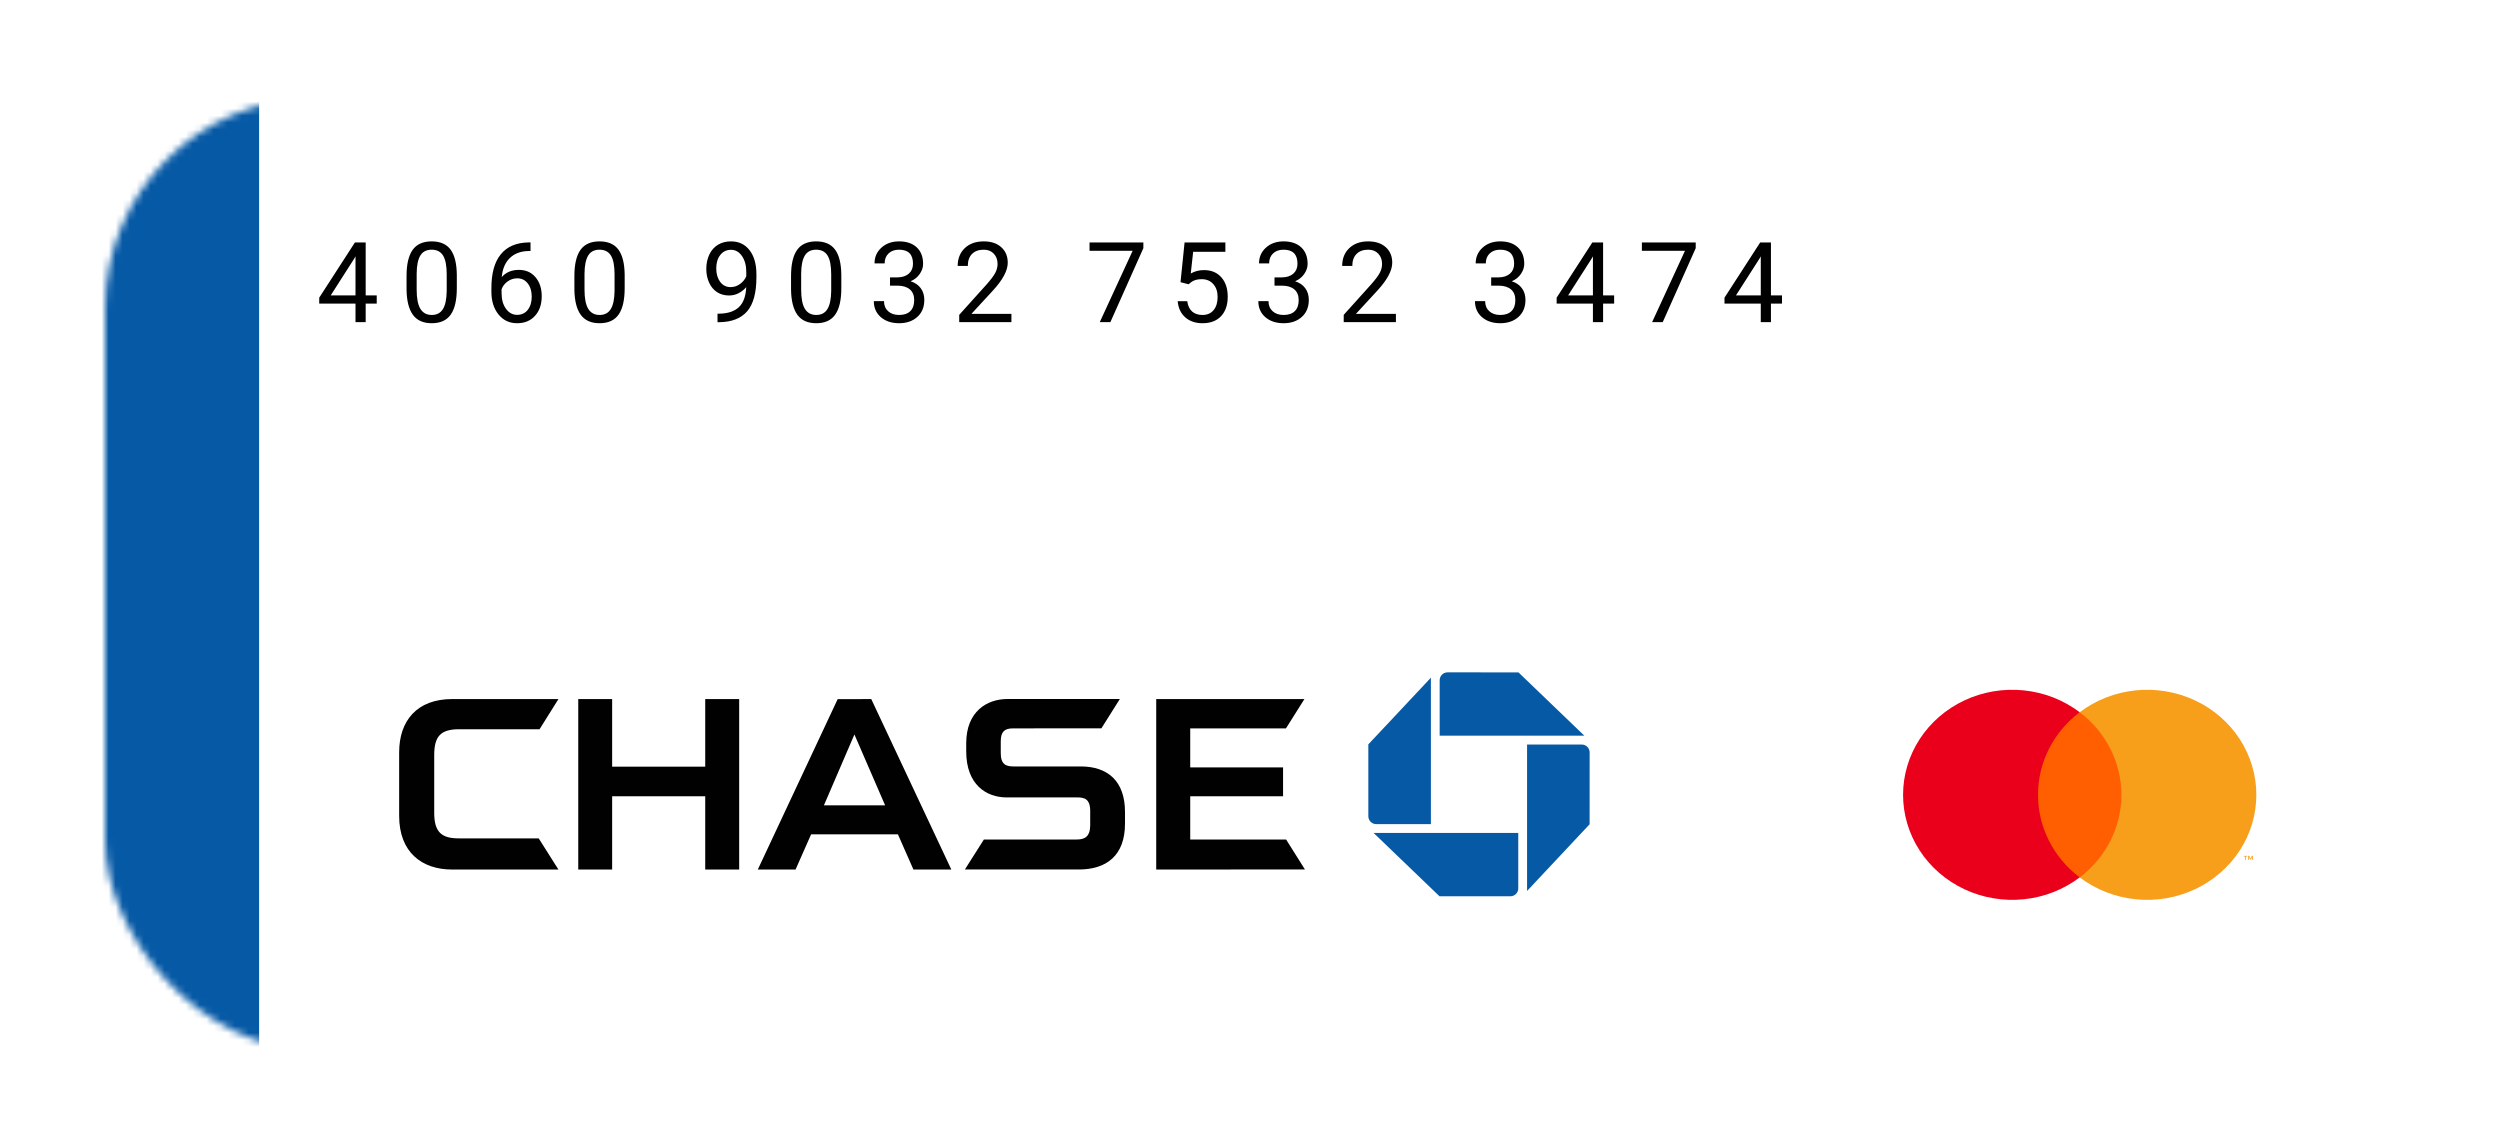 <svg width="357" height="164" viewBox="0 0 357 164" fill="none" xmlns="http://www.w3.org/2000/svg">
<g filter="url(#filter0_dd)">
<mask id="mask0" mask-type="alpha" maskUnits="userSpaceOnUse" x="10" y="14" width="332" height="136">
<rect x="10" y="14" width="332" height="136" rx="30" fill="white"/>
</mask>
<g mask="url(#mask0)">
<g filter="url(#filter1_d)">
<rect x="10" y="14" width="332" height="136" rx="30" fill="white"/>
</g>
<rect y="14" width="32" height="142" fill="#0659A5"/>
</g>
<path d="M47.219 42.18H48.797V43.359H47.219V46H45.766V43.359H40.586V42.508L45.68 34.625H47.219V42.18ZM42.227 42.18H45.766V36.602L45.594 36.914L42.227 42.18ZM60.234 41.148C60.234 42.841 59.945 44.099 59.367 44.922C58.789 45.745 57.885 46.156 56.656 46.156C55.443 46.156 54.544 45.755 53.961 44.953C53.378 44.146 53.075 42.943 53.055 41.344V39.414C53.055 37.742 53.344 36.5 53.922 35.688C54.5 34.875 55.406 34.469 56.641 34.469C57.865 34.469 58.766 34.862 59.344 35.648C59.922 36.43 60.219 37.638 60.234 39.273V41.148ZM58.789 39.172C58.789 37.948 58.617 37.057 58.273 36.5C57.93 35.938 57.385 35.656 56.641 35.656C55.901 35.656 55.362 35.935 55.023 36.492C54.685 37.05 54.51 37.906 54.5 39.062V41.375C54.5 42.604 54.677 43.513 55.031 44.102C55.391 44.685 55.932 44.977 56.656 44.977C57.37 44.977 57.898 44.7 58.242 44.148C58.591 43.596 58.773 42.727 58.789 41.539V39.172ZM70.758 34.617V35.844H70.492C69.367 35.865 68.471 36.198 67.805 36.844C67.138 37.49 66.753 38.398 66.648 39.57C67.247 38.883 68.065 38.539 69.102 38.539C70.091 38.539 70.88 38.888 71.469 39.586C72.062 40.284 72.359 41.185 72.359 42.289C72.359 43.461 72.039 44.398 71.398 45.102C70.763 45.805 69.909 46.156 68.836 46.156C67.747 46.156 66.865 45.74 66.188 44.906C65.51 44.068 65.172 42.99 65.172 41.672V41.117C65.172 39.023 65.617 37.425 66.508 36.32C67.404 35.211 68.734 34.643 70.5 34.617H70.758ZM68.859 39.742C68.365 39.742 67.909 39.891 67.492 40.188C67.076 40.484 66.787 40.857 66.625 41.305V41.836C66.625 42.773 66.836 43.529 67.258 44.102C67.68 44.675 68.206 44.961 68.836 44.961C69.487 44.961 69.997 44.721 70.367 44.242C70.742 43.763 70.93 43.135 70.93 42.359C70.93 41.578 70.74 40.948 70.359 40.469C69.984 39.984 69.484 39.742 68.859 39.742ZM84.203 41.148C84.203 42.841 83.914 44.099 83.336 44.922C82.758 45.745 81.854 46.156 80.625 46.156C79.412 46.156 78.513 45.755 77.93 44.953C77.346 44.146 77.044 42.943 77.023 41.344V39.414C77.023 37.742 77.312 36.5 77.891 35.688C78.469 34.875 79.375 34.469 80.609 34.469C81.833 34.469 82.734 34.862 83.312 35.648C83.891 36.43 84.188 37.638 84.203 39.273V41.148ZM82.758 39.172C82.758 37.948 82.586 37.057 82.242 36.5C81.898 35.938 81.354 35.656 80.609 35.656C79.87 35.656 79.331 35.935 78.992 36.492C78.654 37.05 78.479 37.906 78.469 39.062V41.375C78.469 42.604 78.646 43.513 79 44.102C79.359 44.685 79.901 44.977 80.625 44.977C81.338 44.977 81.867 44.7 82.211 44.148C82.56 43.596 82.742 42.727 82.758 41.539V39.172ZM101.562 41C101.26 41.359 100.898 41.648 100.477 41.867C100.06 42.086 99.602 42.195 99.102 42.195C98.445 42.195 97.872 42.034 97.383 41.711C96.898 41.388 96.523 40.935 96.258 40.352C95.992 39.763 95.859 39.115 95.859 38.406C95.859 37.646 96.003 36.961 96.289 36.352C96.581 35.742 96.992 35.276 97.523 34.953C98.055 34.63 98.674 34.469 99.383 34.469C100.508 34.469 101.393 34.891 102.039 35.734C102.69 36.573 103.016 37.719 103.016 39.172V39.594C103.016 41.807 102.578 43.425 101.703 44.445C100.828 45.461 99.508 45.982 97.742 46.008H97.461V44.789H97.766C98.958 44.768 99.875 44.458 100.516 43.859C101.156 43.255 101.505 42.302 101.562 41ZM99.336 41C99.82 41 100.266 40.852 100.672 40.555C101.083 40.258 101.383 39.891 101.57 39.453V38.875C101.57 37.927 101.365 37.156 100.953 36.562C100.542 35.969 100.021 35.672 99.391 35.672C98.755 35.672 98.245 35.917 97.859 36.406C97.474 36.891 97.281 37.531 97.281 38.328C97.281 39.104 97.466 39.745 97.836 40.25C98.211 40.75 98.711 41 99.336 41ZM115.141 41.148C115.141 42.841 114.852 44.099 114.273 44.922C113.695 45.745 112.792 46.156 111.562 46.156C110.349 46.156 109.451 45.755 108.867 44.953C108.284 44.146 107.982 42.943 107.961 41.344V39.414C107.961 37.742 108.25 36.5 108.828 35.688C109.406 34.875 110.312 34.469 111.547 34.469C112.771 34.469 113.672 34.862 114.25 35.648C114.828 36.43 115.125 37.638 115.141 39.273V41.148ZM113.695 39.172C113.695 37.948 113.523 37.057 113.18 36.5C112.836 35.938 112.292 35.656 111.547 35.656C110.807 35.656 110.268 35.935 109.93 36.492C109.591 37.05 109.417 37.906 109.406 39.062V41.375C109.406 42.604 109.583 43.513 109.938 44.102C110.297 44.685 110.839 44.977 111.562 44.977C112.276 44.977 112.805 44.7 113.148 44.148C113.497 43.596 113.68 42.727 113.695 41.539V39.172ZM122.094 39.609H123.18C123.862 39.599 124.398 39.419 124.789 39.07C125.18 38.721 125.375 38.25 125.375 37.656C125.375 36.323 124.711 35.656 123.383 35.656C122.758 35.656 122.258 35.836 121.883 36.195C121.513 36.55 121.328 37.021 121.328 37.609H119.883C119.883 36.708 120.211 35.961 120.867 35.367C121.529 34.768 122.367 34.469 123.383 34.469C124.456 34.469 125.297 34.753 125.906 35.32C126.516 35.888 126.82 36.677 126.82 37.688C126.82 38.182 126.659 38.661 126.336 39.125C126.018 39.589 125.583 39.935 125.031 40.164C125.656 40.362 126.138 40.69 126.477 41.148C126.82 41.607 126.992 42.167 126.992 42.828C126.992 43.849 126.659 44.659 125.992 45.258C125.326 45.857 124.458 46.156 123.391 46.156C122.323 46.156 121.453 45.867 120.781 45.289C120.115 44.711 119.781 43.948 119.781 43H121.234C121.234 43.599 121.43 44.078 121.82 44.438C122.211 44.797 122.734 44.977 123.391 44.977C124.089 44.977 124.622 44.794 124.992 44.43C125.362 44.065 125.547 43.542 125.547 42.859C125.547 42.198 125.344 41.69 124.938 41.336C124.531 40.982 123.945 40.8 123.18 40.789H122.094V39.609ZM139.43 46H131.977V44.961L135.914 40.586C136.497 39.925 136.898 39.388 137.117 38.977C137.341 38.56 137.453 38.13 137.453 37.688C137.453 37.094 137.273 36.607 136.914 36.227C136.555 35.846 136.076 35.656 135.477 35.656C134.758 35.656 134.198 35.862 133.797 36.273C133.401 36.68 133.203 37.247 133.203 37.977H131.758C131.758 36.93 132.094 36.083 132.766 35.438C133.443 34.792 134.346 34.469 135.477 34.469C136.534 34.469 137.37 34.747 137.984 35.305C138.599 35.857 138.906 36.594 138.906 37.516C138.906 38.635 138.193 39.969 136.766 41.516L133.719 44.82H139.43V46ZM158.273 35.438L153.562 46H152.047L156.742 35.812H150.586V34.625H158.273V35.438ZM163.578 40.297L164.156 34.625H169.984V35.961H165.383L165.039 39.062C165.596 38.734 166.229 38.57 166.938 38.57C167.974 38.57 168.797 38.914 169.406 39.602C170.016 40.284 170.32 41.208 170.32 42.375C170.32 43.547 170.003 44.471 169.367 45.148C168.737 45.82 167.854 46.156 166.719 46.156C165.714 46.156 164.893 45.878 164.258 45.32C163.622 44.763 163.26 43.992 163.172 43.008H164.539C164.628 43.659 164.859 44.151 165.234 44.484C165.609 44.812 166.104 44.977 166.719 44.977C167.391 44.977 167.917 44.747 168.297 44.289C168.682 43.831 168.875 43.198 168.875 42.391C168.875 41.63 168.667 41.021 168.25 40.562C167.839 40.099 167.289 39.867 166.602 39.867C165.971 39.867 165.477 40.005 165.117 40.281L164.734 40.594L163.578 40.297ZM177 39.609H178.086C178.768 39.599 179.305 39.419 179.695 39.07C180.086 38.721 180.281 38.25 180.281 37.656C180.281 36.323 179.617 35.656 178.289 35.656C177.664 35.656 177.164 35.836 176.789 36.195C176.419 36.55 176.234 37.021 176.234 37.609H174.789C174.789 36.708 175.117 35.961 175.773 35.367C176.435 34.768 177.273 34.469 178.289 34.469C179.362 34.469 180.203 34.753 180.812 35.32C181.422 35.888 181.727 36.677 181.727 37.688C181.727 38.182 181.565 38.661 181.242 39.125C180.924 39.589 180.49 39.935 179.938 40.164C180.562 40.362 181.044 40.69 181.383 41.148C181.727 41.607 181.898 42.167 181.898 42.828C181.898 43.849 181.565 44.659 180.898 45.258C180.232 45.857 179.365 46.156 178.297 46.156C177.229 46.156 176.359 45.867 175.688 45.289C175.021 44.711 174.688 43.948 174.688 43H176.141C176.141 43.599 176.336 44.078 176.727 44.438C177.117 44.797 177.641 44.977 178.297 44.977C178.995 44.977 179.529 44.794 179.898 44.43C180.268 44.065 180.453 43.542 180.453 42.859C180.453 42.198 180.25 41.69 179.844 41.336C179.438 40.982 178.852 40.8 178.086 40.789H177V39.609ZM194.336 46H186.883V44.961L190.82 40.586C191.404 39.925 191.805 39.388 192.023 38.977C192.247 38.56 192.359 38.13 192.359 37.688C192.359 37.094 192.18 36.607 191.82 36.227C191.461 35.846 190.982 35.656 190.383 35.656C189.664 35.656 189.104 35.862 188.703 36.273C188.307 36.68 188.109 37.247 188.109 37.977H186.664C186.664 36.93 187 36.083 187.672 35.438C188.349 34.792 189.253 34.469 190.383 34.469C191.44 34.469 192.276 34.747 192.891 35.305C193.505 35.857 193.812 36.594 193.812 37.516C193.812 38.635 193.099 39.969 191.672 41.516L188.625 44.82H194.336V46ZM207.938 39.609H209.023C209.706 39.599 210.242 39.419 210.633 39.07C211.023 38.721 211.219 38.25 211.219 37.656C211.219 36.323 210.555 35.656 209.227 35.656C208.602 35.656 208.102 35.836 207.727 36.195C207.357 36.55 207.172 37.021 207.172 37.609H205.727C205.727 36.708 206.055 35.961 206.711 35.367C207.372 34.768 208.211 34.469 209.227 34.469C210.299 34.469 211.141 34.753 211.75 35.32C212.359 35.888 212.664 36.677 212.664 37.688C212.664 38.182 212.503 38.661 212.18 39.125C211.862 39.589 211.427 39.935 210.875 40.164C211.5 40.362 211.982 40.69 212.32 41.148C212.664 41.607 212.836 42.167 212.836 42.828C212.836 43.849 212.503 44.659 211.836 45.258C211.169 45.857 210.302 46.156 209.234 46.156C208.167 46.156 207.297 45.867 206.625 45.289C205.958 44.711 205.625 43.948 205.625 43H207.078C207.078 43.599 207.273 44.078 207.664 44.438C208.055 44.797 208.578 44.977 209.234 44.977C209.932 44.977 210.466 44.794 210.836 44.43C211.206 44.065 211.391 43.542 211.391 42.859C211.391 42.198 211.188 41.69 210.781 41.336C210.375 40.982 209.789 40.8 209.023 40.789H207.938V39.609ZM223.922 42.18H225.5V43.359H223.922V46H222.469V43.359H217.289V42.508L222.383 34.625H223.922V42.18ZM218.93 42.18H222.469V36.602L222.297 36.914L218.93 42.18ZM237.148 35.438L232.438 46H230.922L235.617 35.812H229.461V34.625H237.148V35.438ZM247.891 42.18H249.469V43.359H247.891V46H246.438V43.359H241.258V42.508L246.352 34.625H247.891V42.18ZM242.898 42.18H246.438V36.602L246.266 36.914L242.898 42.18Z" fill="black"/>
<path d="M298.802 101.707H285.161V125.293H298.802V101.707Z" fill="#FF5F00"/>
<path d="M286.028 113.5C286.025 111.228 286.56 108.986 287.592 106.943C288.624 104.9 290.125 103.109 291.982 101.707C289.682 99.968 286.92 98.886 284.012 98.586C281.103 98.285 278.165 98.778 275.534 100.008C272.903 101.239 270.685 103.156 269.133 105.542C267.581 107.928 266.758 110.685 266.758 113.5C266.758 116.315 267.581 119.072 269.133 121.458C270.685 123.844 272.903 125.761 275.534 126.992C278.165 128.222 281.103 128.715 284.012 128.414C286.92 128.114 289.682 127.032 291.982 125.293C290.125 123.891 288.624 122.1 287.592 120.057C286.56 118.014 286.025 115.771 286.028 113.5Z" fill="#EB001B"/>
<path d="M317.205 113.5C317.205 116.314 316.382 119.072 314.83 121.458C313.279 123.844 311.06 125.761 308.429 126.991C305.798 128.222 302.861 128.715 299.952 128.414C297.044 128.114 294.282 127.032 291.982 125.293C293.837 123.889 295.337 122.098 296.369 120.055C297.4 118.013 297.936 115.771 297.936 113.5C297.936 111.229 297.4 108.987 296.369 106.945C295.337 104.902 293.837 103.111 291.982 101.707C294.282 99.968 297.044 98.886 299.952 98.586C302.861 98.285 305.798 98.778 308.429 100.008C311.06 101.239 313.279 103.156 314.83 105.542C316.382 107.928 317.205 110.685 317.205 113.5Z" fill="#F79E1B"/>
<path d="M315.718 122.795V122.312H315.92V122.214H315.405V122.312H315.607V122.795H315.718ZM316.718 122.795V122.213H316.56L316.379 122.613L316.197 122.213H316.039V122.795H316.15V122.356L316.321 122.734H316.436L316.607 122.355V122.795H316.718Z" fill="#F79E1B"/>
<path d="M201.702 96.013C201.406 96.013 201.122 96.132 200.912 96.344C200.703 96.555 200.585 96.843 200.584 97.142V105.055H221.243L211.835 96.015L201.702 96.013ZM222 107.449C222 107.301 221.971 107.154 221.915 107.017C221.859 106.88 221.777 106.756 221.673 106.651C221.569 106.546 221.446 106.463 221.311 106.407C221.175 106.35 221.03 106.321 220.884 106.322H213.065V127.228L221.996 117.705L222 107.449ZM210.696 127.987C210.991 127.986 211.275 127.867 211.483 127.655C211.692 127.443 211.809 127.156 211.809 126.857V118.945H191.151L200.558 127.985L210.696 127.987ZM190.397 116.552C190.397 116.7 190.426 116.847 190.482 116.984C190.538 117.121 190.62 117.246 190.723 117.351C190.827 117.456 190.95 117.539 191.086 117.596C191.221 117.653 191.366 117.682 191.513 117.682H199.332V96.774L190.398 106.295L190.397 116.552Z" fill="#0659A5"/>
<path d="M95.706 99.828V109.483H82.414V99.828L77.574 99.826V124.17H82.414V113.711H95.706V124.17H100.555V99.828H95.706ZM160.108 99.828V124.165L181.348 124.164L178.656 119.881H164.964V113.711H178.222V109.584H164.964V104.012H178.634L181.271 99.828H160.108ZM59.581 99.825C54.544 99.825 52 102.921 52 107.43V116.518C52 121.734 55.277 124.17 59.555 124.17L74.74 124.167L71.927 119.719H60.492C58.064 119.719 57.006 118.83 57.006 116.079V107.835C57.006 105.174 57.896 104.136 60.557 104.136H72.047L74.749 99.825L59.581 99.825ZM138.864 99.818C135.954 99.818 132.976 101.586 132.976 106.137V107.306C132.976 112.046 135.845 113.858 138.712 113.871H148.785C149.831 113.871 150.681 114.047 150.681 115.837L150.68 117.906C150.654 119.51 149.859 119.881 148.749 119.881H135.499L132.784 124.164H149.059C152.986 124.164 155.65 122.189 155.65 117.622V115.945C155.65 111.531 153.175 109.448 149.336 109.448H139.718C138.651 109.448 137.909 109.151 137.909 107.553L137.908 105.871C137.908 104.509 138.419 104.012 139.661 104.012L152.279 104.007L154.918 99.813L138.864 99.818ZM114.621 99.832L103.215 124.167H108.607L110.828 119.141H123.222L125.436 124.167H130.849L119.417 99.831L114.621 99.832ZM117.011 104.883L121.395 114.999H112.656L117.011 104.883Z" fill="#010101"/>
</g>
<defs>
<filter id="filter0_dd" x="0" y="0" width="357" height="164" filterUnits="userSpaceOnUse" color-interpolation-filters="sRGB">
<feFlood flood-opacity="0" result="BackgroundImageFix"/>
<feColorMatrix in="SourceAlpha" type="matrix" values="0 0 0 0 0 0 0 0 0 0 0 0 0 0 0 0 0 0 127 0"/>
<feOffset dx="5" dy="-4"/>
<feGaussianBlur stdDeviation="5"/>
<feColorMatrix type="matrix" values="0 0 0 0 0 0 0 0 0 0 0 0 0 0 0 0 0 0 0.25 0"/>
<feBlend mode="normal" in2="BackgroundImageFix" result="effect1_dropShadow"/>
<feColorMatrix in="SourceAlpha" type="matrix" values="0 0 0 0 0 0 0 0 0 0 0 0 0 0 0 0 0 0 127 0"/>
<feOffset dy="4"/>
<feGaussianBlur stdDeviation="5"/>
<feColorMatrix type="matrix" values="0 0 0 0 0 0 0 0 0 0 0 0 0 0 0 0 0 0 0.25 0"/>
<feBlend mode="normal" in2="effect1_dropShadow" result="effect2_dropShadow"/>
<feBlend mode="normal" in="SourceGraphic" in2="effect2_dropShadow" result="shape"/>
</filter>
<filter id="filter1_d" x="6" y="14" width="340" height="144" filterUnits="userSpaceOnUse" color-interpolation-filters="sRGB">
<feFlood flood-opacity="0" result="BackgroundImageFix"/>
<feColorMatrix in="SourceAlpha" type="matrix" values="0 0 0 0 0 0 0 0 0 0 0 0 0 0 0 0 0 0 127 0"/>
<feOffset dy="4"/>
<feGaussianBlur stdDeviation="2"/>
<feColorMatrix type="matrix" values="0 0 0 0 0 0 0 0 0 0 0 0 0 0 0 0 0 0 0.25 0"/>
<feBlend mode="normal" in2="BackgroundImageFix" result="effect1_dropShadow"/>
<feBlend mode="normal" in="SourceGraphic" in2="effect1_dropShadow" result="shape"/>
</filter>
</defs>
</svg>
